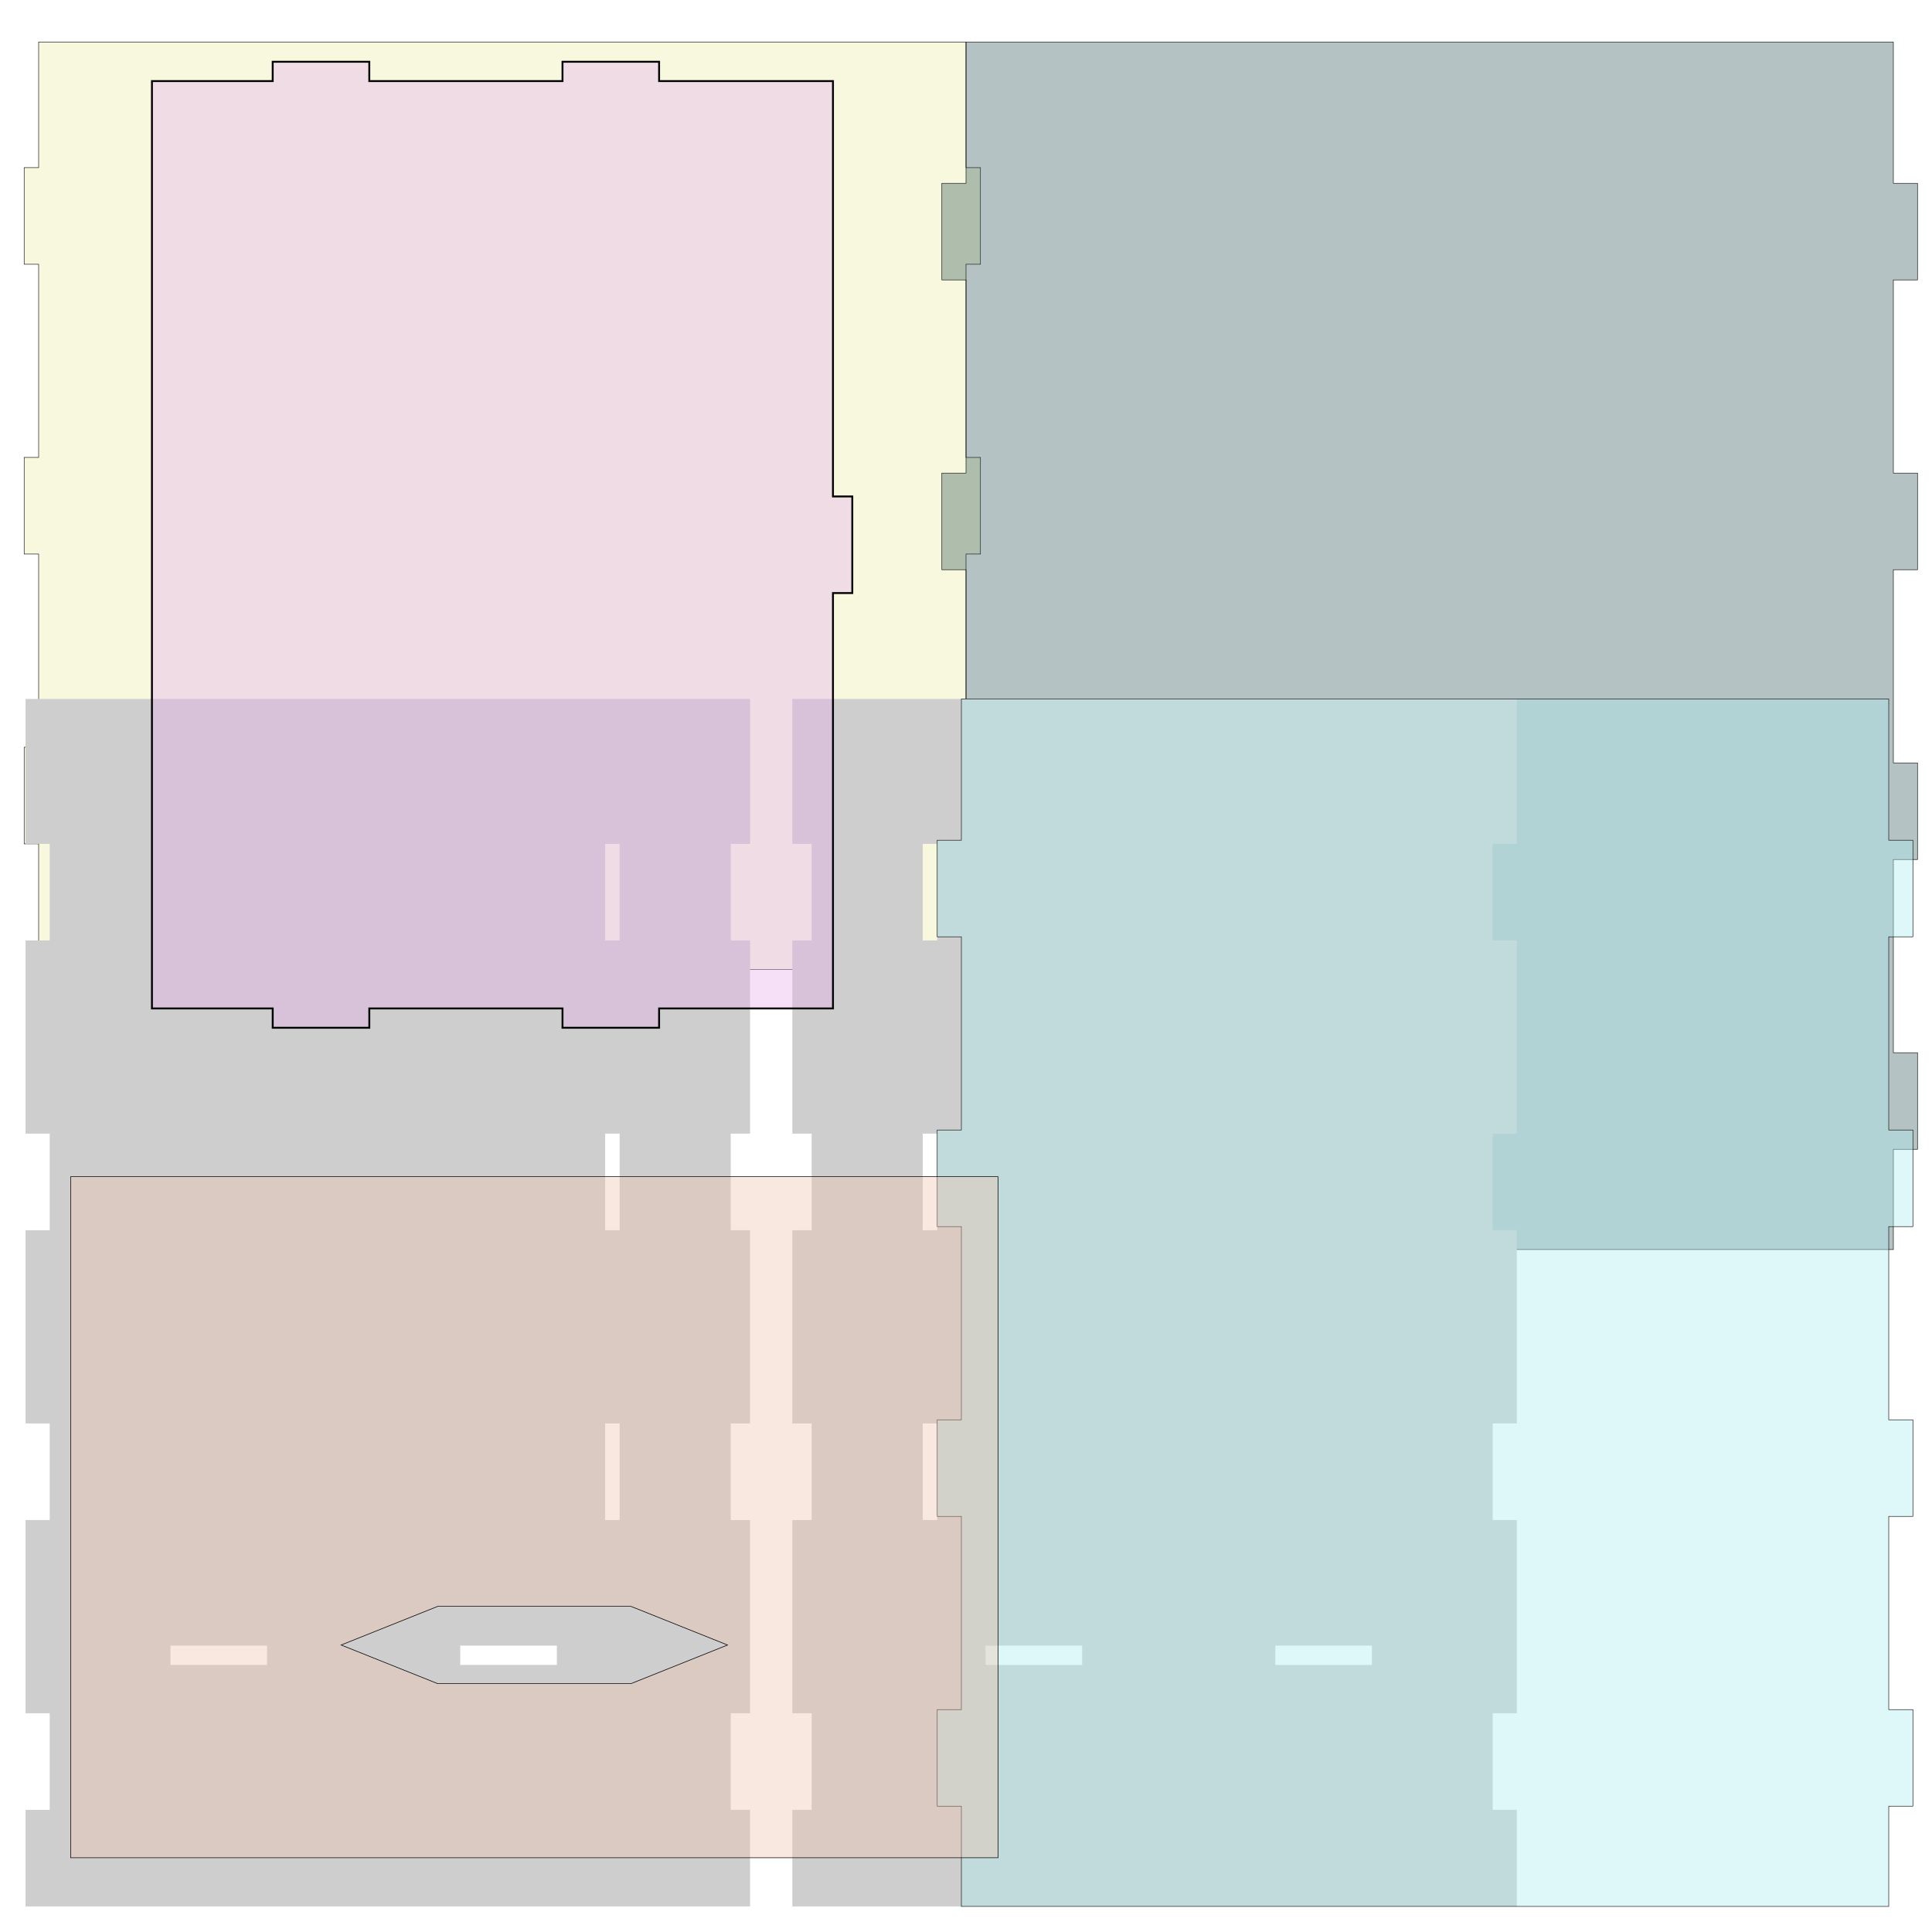 <?xml version="1.0" encoding="UTF-8" standalone="no"?>
<!-- Created with Inkscape (http://www.inkscape.org/) -->

<svg
   xmlns:dc="http://purl.org/dc/elements/1.1/"
   xmlns:cc="http://creativecommons.org/ns#"
   xmlns:rdf="http://www.w3.org/1999/02/22-rdf-syntax-ns#"
   xmlns:svg="http://www.w3.org/2000/svg"
   xmlns="http://www.w3.org/2000/svg"
   xmlns:sodipodi="http://sodipodi.sourceforge.net/DTD/sodipodi-0.dtd"
   xmlns:inkscape="http://www.inkscape.org/namespaces/inkscape"
   width="400mm"
   height="400mm"
   viewBox="0 0 400 400"
   version="1.1"
   id="svg8"
   inkscape:version="0.92.2 5c3e80d, 2017-08-06"
   sodipodi:docname="box.svg">
  <defs
     id="defs2" />
  <sodipodi:namedview
     id="base"
     pagecolor="#ffffff"
     bordercolor="#666666"
     borderopacity="1.0"
     inkscape:pageopacity="0.0"
     inkscape:pageshadow="2"
     inkscape:zoom="0.35"
     inkscape:cx="829.19501"
     inkscape:cy="685.77201"
     inkscape:document-units="mm"
     inkscape:current-layer="layer1"
     showgrid="false"
     showguides="true"
     inkscape:guide-bbox="true"
     inkscape:window-width="1793"
     inkscape:window-height="919"
     inkscape:window-x="1440"
     inkscape:window-y="1"
     inkscape:window-maximized="0" />
  <g
     inkscape:label="Layer 1"
     inkscape:groupmode="layer"
     id="layer1"
     transform="translate(0,103)">
    <path
       style="opacity:1;fill:#eaeeae;fill-opacity:0.414;stroke:#000000;stroke-width:0.1;stroke-miterlimit:4;stroke-dasharray:none;stroke-opacity:1"
       d="m 8,-94.292 v 26 h -3 v 20 h 3 v 40 h -3 v 20 h 3 v 40 h -3 v 20 h 3 V 97.708 H 200 V 71.708 h 3 v -20 h -3 V 11.708 h 3 V -8.292 h -3 v -40 h 3 v -20 h -3 v -26 z"
       id="mirror"
       inkscape:label="#rect904"
       inkscape:connector-curvature="0" />
    <path
       style="opacity:1;fill:#0c3739;fill-opacity:0.303;stroke:#000000;stroke-width:0.1;stroke-miterlimit:4;stroke-dasharray:none;stroke-opacity:1"
       d="m 200,-94.292 v 29.244 h -1 -4 v 20 h 4 1 v 40 h -1 -4 V 14.952 h 4 1 v 40 h -1 -4 v 20 h 4 1 v 40 h -1 -4 v 20 h 4 1 v 20.756 h 192 v -20.756 h 4 1 v -20 h -1 -4 V 74.952 h 4 1 v -20 h -1 -4 V 14.952 h 4 1 V -5.048 h -1 -4 V -45.048 h 4 1 v -20 h -1 -4 v -29.244 z m 86,196 h 20 v 4 h -20 z"
       id="back4"
       inkscape:connector-curvature="0"
       inkscape:label="#path918" />
    <path
       style="opacity:1;fill:#cecece;fill-opacity:1;stroke:none;stroke-width:0.1;stroke-miterlimit:4;stroke-dasharray:none;stroke-opacity:1"
       d="m 5.292,41.708 v 30 h 4 1 v 20 H 9.291 5.292 v 40 h 4 1 v 20 H 9.291 5.292 v 40 h 4 1 v 20 H 9.291 5.292 v 40 h 4 1 v 20 H 9.291 5.292 v 20 H 155.292 v -20 h -4 v -20 h 4 v -40 h -4 V 191.708 h 4 v -40 h -4 v -20 h 4 V 91.709 h -4 v -20 h 4 V 41.708 Z M 125.292,71.708 h 3 v 20 h -3 z m 0,60 h 3 v 20 h -3 z m 0,60 h 3 v 20 h -3 z m -90,46 h 20 v 4 H 35.292 Z m 60,0 h 20 v 4 H 95.292 Z"
       id="sideL4"
       inkscape:connector-curvature="0"
       sodipodi:nodetypes="cccccccccccccccccccccccccccccccccccccccccccccccccccccccccccccccccccccc" />
    <path
       style="opacity:1;fill:#cecece;fill-opacity:1;stroke:none;stroke-width:1.07;stroke-miterlimit:4;stroke-dasharray:none;stroke-opacity:1"
       d="m 164.042,41.708 v 30 h 4 v 20 h -4 v 40 h 4 v 20 h -4 v 40 h 4 v 20 h -4 v 40 h 4 v 20 h -4 v 20 h 150 v -20 h -4 -1 v -20 h 1 4 v -40 h -4 -1 V 191.708 h 1 4 v -40 h -4 -1 v -20 h 1 4 V 91.709 h -4 -1 v -20 h 1 4 V 41.708 Z m 27,30 h 3 v 20 h -3 z m 0,60 h 3 v 20 h -3 z m 0,60 h 3 v 20 h -3 z m 13,46 h 20 v 4 H 204.042 Z m 60,0 h 20 v 4 h -20 z"
       id="sideR4"
       inkscape:connector-curvature="0"
       sodipodi:nodetypes="cccccccccccccccccccccccccccccccccccccccccccccccccccccccccccccccccccccc" />
    <path
       style="opacity:1;fill:#aeeaee;fill-opacity:0.414;stroke:#000000;stroke-width:0.1;stroke-miterlimit:4;stroke-dasharray:none;stroke-opacity:1"
       d="M 199.042,41.708 V 70.952 h -1 -4 V 90.953 h 4 1 v 40 h -1 -4 v 20 h 4 1 v 40 h -1 -4 v 20 h 4 1 v 40 h -1 -4 v 20 h 4 1 v 20.756 h 192 v -20.756 h 4 1 v -20 h -1 -4 V 210.952 h 4 1 v -20 h -1 -4 v -40 h 4 1 v -20 h -1 -4 V 90.953 h 4 1 V 70.952 h -1 -4 V 41.708 Z"
       id="front5"
       inkscape:connector-curvature="0"
       inkscape:label="#rect874" />
    <path
       style="opacity:1;fill:#eec5ae;fill-opacity:0.384;stroke:#000000;stroke-width:0.122;stroke-miterlimit:4;stroke-dasharray:none;stroke-opacity:1"
       d="m 14.624,140.624 v 141 H 206.625 v -141 z m 76,88.958 h 40 l 20,8 -20,8 H 90.624 l -20,-8 z"
       id="top4"
       inkscape:label="#rect956"
       inkscape:connector-curvature="0" />
    <path
       style="opacity:1;fill:#e6aeee;fill-opacity:0.384;stroke:#000000;stroke-width:0.389;stroke-miterlimit:4;stroke-dasharray:none;stroke-opacity:1"
       d="m 56.459,-90.214 v 4 H 31.459 V 105.786 h 25.001 v 4 h 20 v -4 h 40 v 4 h 19.999 v -4 h 36 V 19.786 h 4 V -0.215 h -4 V -86.214 h -36 v -4 h -19.999 v 4 H 76.459 v -4 z"
       id="floor4"
       inkscape:connector-curvature="0"
       sodipodi:nodetypes="ccccccccccccccccccccccccc" />
  </g>
</svg>
